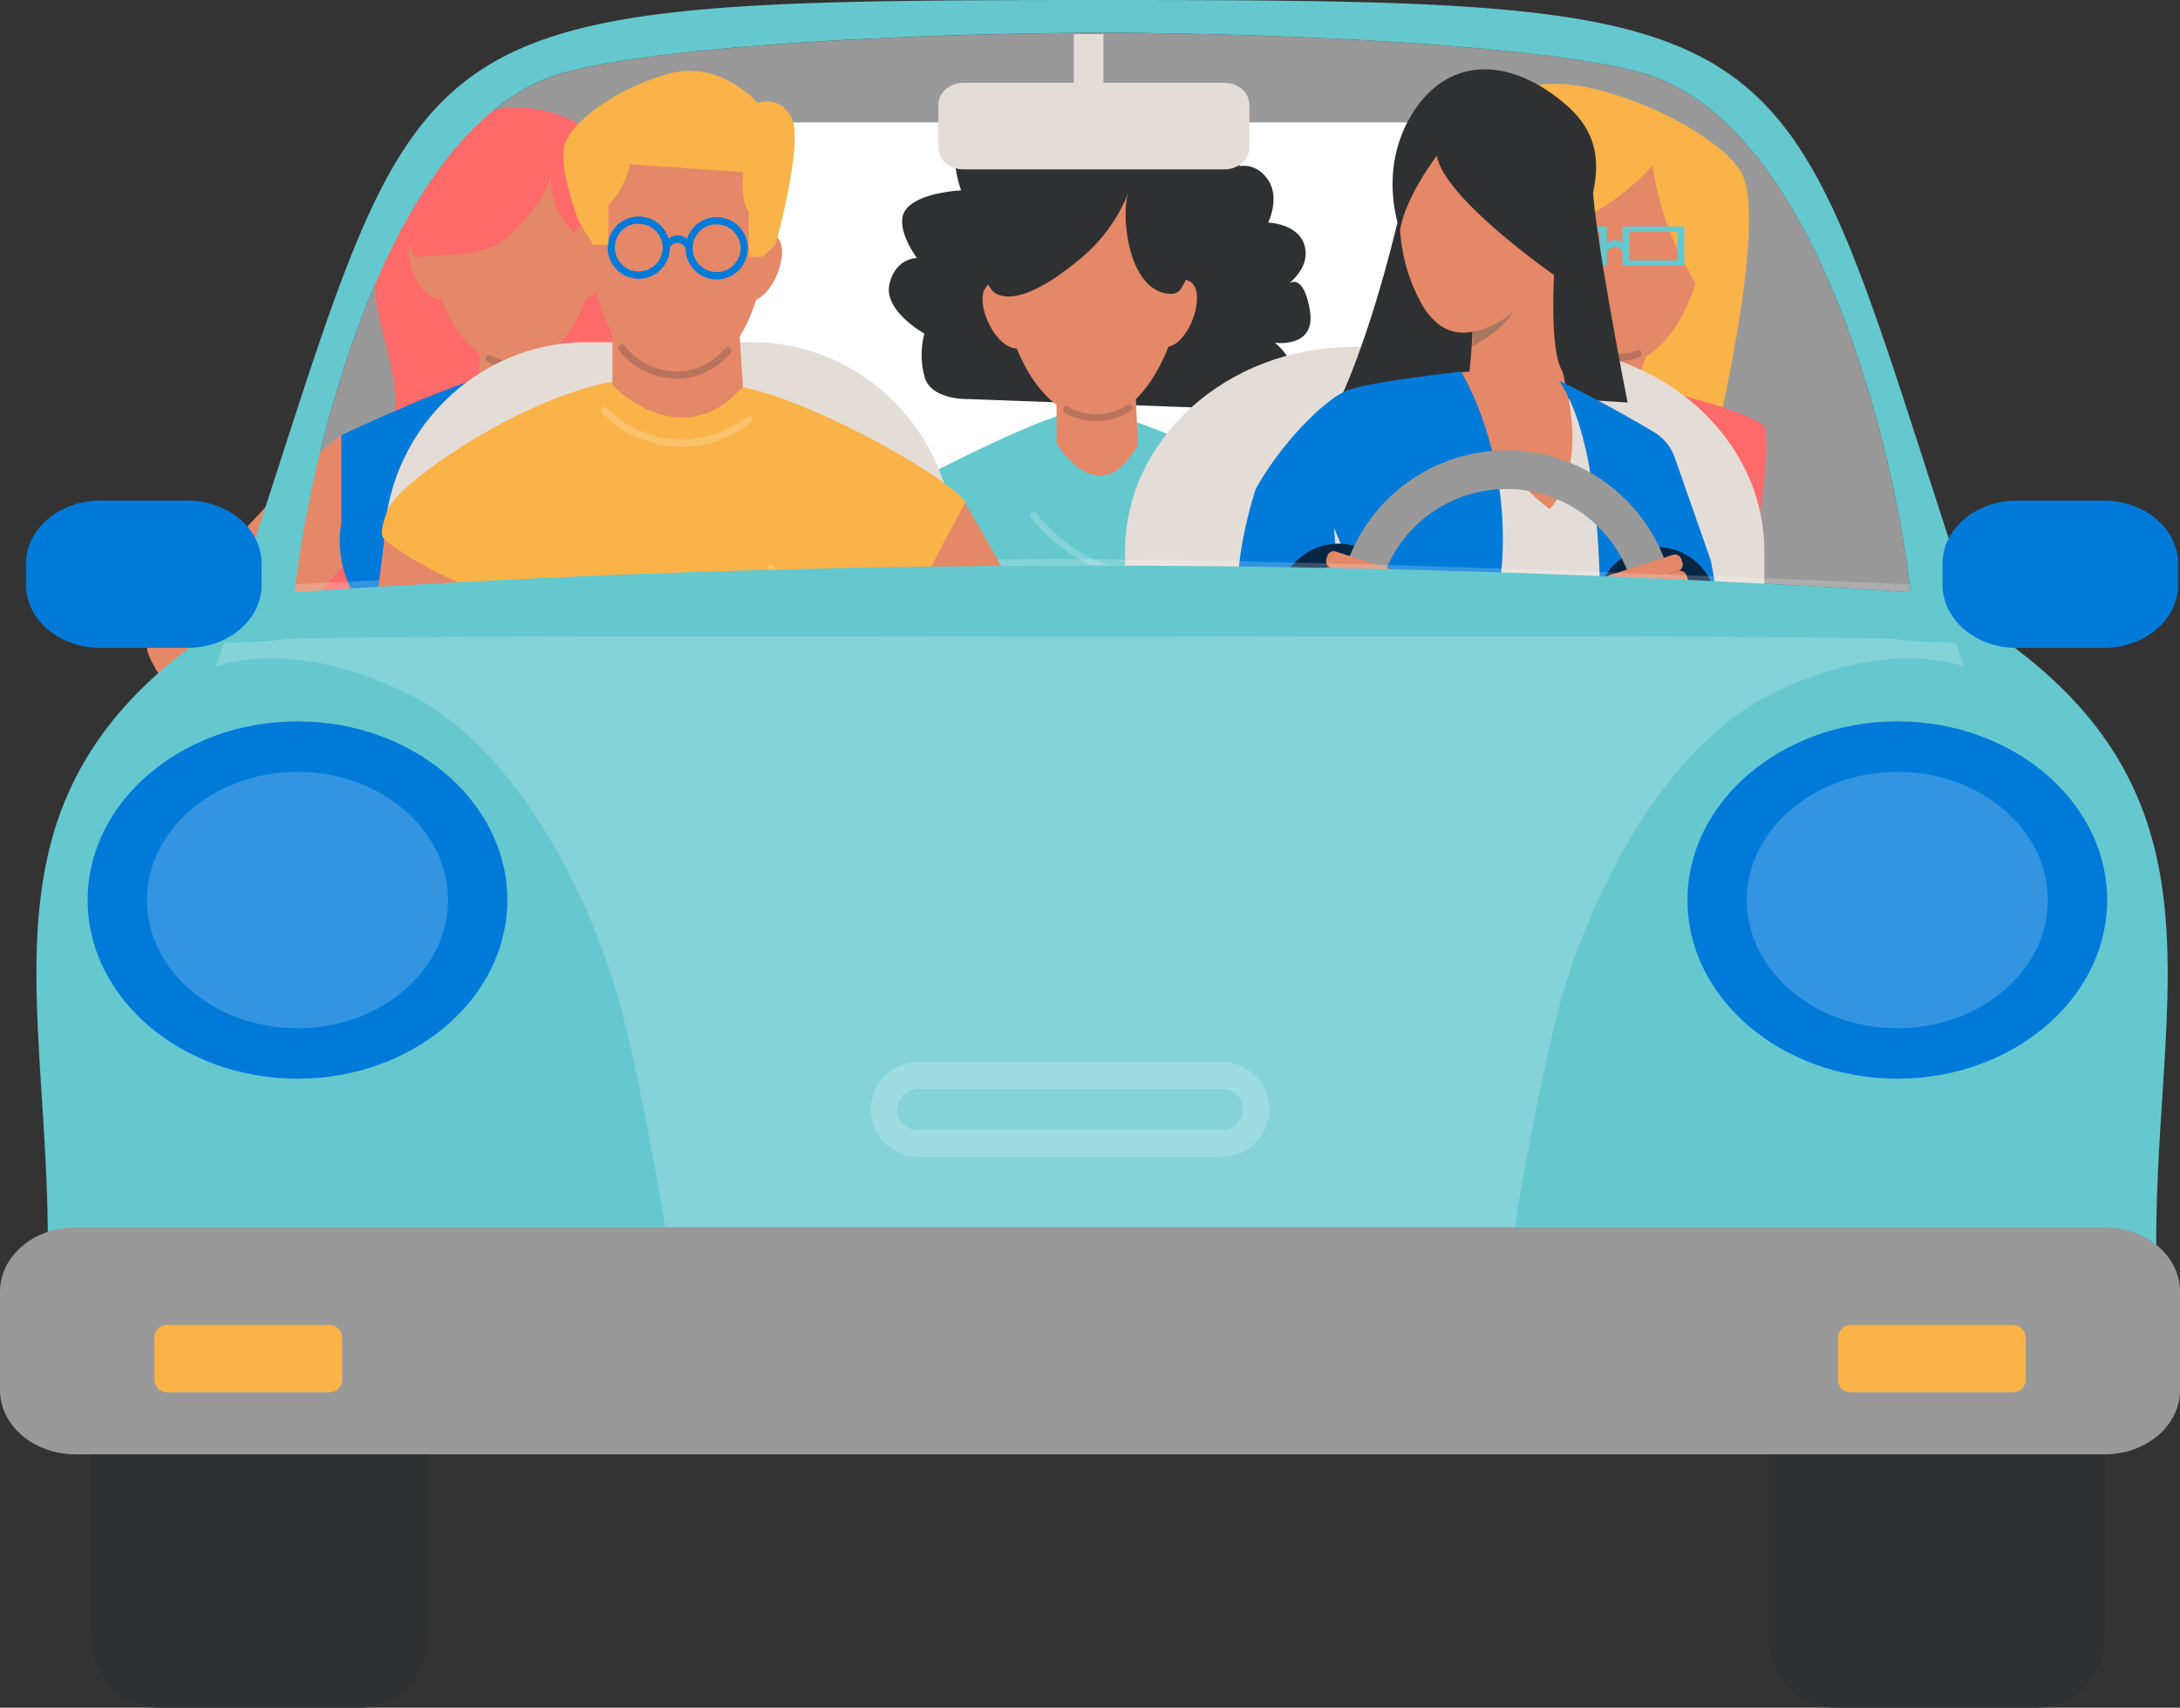 <svg xmlns="http://www.w3.org/2000/svg" viewBox="0 0 554.73 434.61"><rect x="0" y="0" width="554.73" height="434.61" fill="#333333" stroke="none"/><defs><style>.cwp_cls-1,.cwp_cls-10{fill:#2f3031;}.cwp_cls-1,.cwp_cls-14,.cwp_cls-2,.cwp_cls-22,.cwp_cls-23,.cwp_cls-24,.cwp_cls-25,.cwp_cls-3{fill-rule:evenodd;}.cwp_cls-18,.cwp_cls-2{fill:#999;}.cwp_cls-12,.cwp_cls-13,.cwp_cls-24,.cwp_cls-3{fill:#fff;}.cwp_cls-4{fill:#ff6a6a;}.cwp_cls-5{fill:#e48868;}.cwp_cls-23,.cwp_cls-6{fill:#007ad9;}.cwp_cls-7{fill:#ba745d;}.cwp_cls-25,.cwp_cls-8{fill:#fab348;}.cwp_cls-22,.cwp_cls-9{fill:#65c8cf;}.cwp_cls-11,.cwp_cls-13,.cwp_cls-19,.cwp_cls-24{opacity:0.2;}.cwp_cls-14,.cwp_cls-15{fill:#e4ddd7;}.cwp_cls-16{fill:#a77860;}.cwp_cls-17{fill:#072643;}.cwp_cls-19{fill:none;stroke:#fff;stroke-miterlimit:10;stroke-width:4px;}.cwp_cls-20{fill:#dc5955;}.cwp_cls-21{fill:#004a90;}</style></defs><title>VoitureContente</title><g id="Calque_2" data-name="Calque 2"><g id="Calque_1-2" data-name="Calque 1"><path class="cwp_cls-1" d="M466.94,294.46h51.72c9.3,0,16.91,8.18,16.91,18.19V416.42c0,10-7.61,18.19-16.91,18.19H466.94c-9.3,0-16.91-8.18-16.91-18.19V312.65C450,302.65,457.63,294.46,466.94,294.46Z"/><path class="cwp_cls-1" d="M40.15,294.46H91.88c9.3,0,16.91,8.18,16.91,18.19V416.42c0,10-7.61,18.19-16.91,18.19H40.15c-9.3,0-16.91-8.18-16.91-18.19V312.65C23.25,302.65,30.85,294.46,40.15,294.46Z"/><path class="cwp_cls-2" d="M138.45,20.21C96.54,37.85,78.35,119,75,150.72c137.92-9.42,274.9-8.64,411.15,0C482.8,119,464.62,37.85,422.7,20.21,405.28,12.87,342.82,8.64,280.58,8.29,218.34,8.64,155.88,12.87,138.45,20.21Z"/><path class="cwp_cls-3" d="M186.28,31.16H387c22,0,40,16.19,40,36V92.85c0,19.78-18,36-40,36H186.28c-22,0-40-16.19-40-36V67.13C146.25,47.34,164.26,31.16,186.28,31.16Z"/><path class="cwp_cls-4" d="M99,109.89c-5.64,13.2-25,15.6-31.38,28.45-4.29,8.64-.95,19.58,5.76,26.51s16.1,10.55,25.4,13.1c20.73,5.69,43.07,7,63.61.68,7.36-2.26,14.55-5.56,20.29-10.7s9.94-12.29,10.43-20-3.19-15.78-9.92-19.54c-4.07-2.28-9.06-3-12.53-6.09-5.14-4.61-5.06-12.53-4.87-19.43a246.16,246.16,0,0,0-2-38.56c-1.28-9.85-3.42-20.18-10.08-27.55-7.27-8-19.28-11.1-29.8-8.45S104.55,38.89,99.79,48.64s-5.61,21.15-3.42,31.78C98.41,90.26,102.9,100.65,99,109.89Z"/><path class="cwp_cls-5" d="M86.85,110.76c-9.09,5.6-47.64,48.74-49.38,54s45.28,63.38,45.28,63.38l6.76-11.74-26-45,30.29-34.89Z"/><path class="cwp_cls-5" d="M174.8,112.61c9.09,5.6,45.44,46.89,47.18,52.12s-45.28,63.38-45.28,63.38l-6.76-11.74,26-45-30.29-34.89Z"/><path class="cwp_cls-6" d="M156.75,200.1,166,159.37c8.33-7.87,8.8-20.37,8.8-25.92V112.61s-37-18.05-45.36-18.05-42.59,16.2-42.59,16.2V133c-2.78,16.2,9.72,26.85,9.72,26.85L104,200.1"/><path class="cwp_cls-5" d="M122,79V99.4s10.32,17.44,19.79.41L141,79Z"/><path class="cwp_cls-5" d="M126.15,30.76c-17.56,2.3-20.37,22.6-16.15,38.63,3.15,12,10.32,24.05,21.59,23.76S149.64,77.46,151.66,68C154.9,52.81,154.3,27.07,126.15,30.76Z"/><path class="cwp_cls-5" d="M112.09,65s-.68-6.72-6.1-4.48,1.19,17.39,7.23,15.65S112.09,65,112.09,65Z"/><path class="cwp_cls-5" d="M148.17,64.62s.2-6.75,5.76-4.91.06,17.43-6.09,16.13S148.17,64.62,148.17,64.62Z"/><path class="cwp_cls-7" d="M131.66,94A15.09,15.09,0,0,1,124,92a.87.87,0,1,1,.89-1.5A13.8,13.8,0,0,0,139.21,90a.87.87,0,1,1,1,1.44A15.18,15.18,0,0,1,131.66,94Z"/><path class="cwp_cls-4" d="M140.4,41.86c.17,5-2.66,10.08-10.3,17.54-6.42,6.27-14,5.1-24.61,6.08-3.77-9.22-3.32-12.3-3.32-12.3,1.23-9.89,5.27-12.48,13.25-18.44s19.44-7.5,28.14-2.64c7.28,4.07,11.82,11.93,13.77,20s2,7.2,1.65,15.53C146.8,61.19,138.7,55.54,140.4,41.86Z"/><path class="cwp_cls-5" d="M169.94,216.38s-2.76-6.58-3.63-6.43-7.85,8-8.29,9,1,3.05,1,3.05l2.76-1.45,1.16,4.07h2.73s-2.88,2-2.73,3.49a2.34,2.34,0,0,0,1.6,1.89l4.3-2.62,3.17,5.82,4.67-5.09Z"/><path class="cwp_cls-7" d="M164.56,230.88a.92.92,0,0,1-.25,0,3.16,3.16,0,0,1-2.21-2.64,3.78,3.78,0,0,1,1.27-2.7H163a.87.87,0,0,1-.84-.63l-.87-3-1.81,1a.86.86,0,0,1-1.11-.26c-.41-.57-1.7-2.54-1.11-3.9a.86.86,0,0,1,1.13-.45.87.87,0,0,1,.47,1.14,2.91,2.91,0,0,0,.52,1.56l2-1.08a.85.85,0,0,1,.75,0,.87.87,0,0,1,.49.56l1,3.44h2.07a.87.87,0,0,1,.5,1.58c-1.16.82-2.42,2.15-2.37,2.69a1.32,1.32,0,0,0,.67,1l3.91-2.38a.87.87,0,0,1,.91,1.49l-4.3,2.62A.89.89,0,0,1,164.56,230.88Z"/><path class="cwp_cls-5" d="M89.51,216.38s2.76-6.58,3.63-6.43,7.85,8,8.29,9-1,3.05-1,3.05l-2.76-1.45-1.16,4.07H93.76s2.88,2,2.73,3.49a2.34,2.34,0,0,1-1.6,1.89l-4.3-2.62-3.17,5.82-4.67-5.09Z"/><path class="cwp_cls-7" d="M94.89,230.88a.89.89,0,0,1-.45-.13l-4.3-2.62a.87.87,0,0,1,.91-1.49L95,229a1.33,1.33,0,0,0,.67-1c.05-.54-1.21-1.86-2.37-2.69a.87.87,0,0,1,.5-1.58h2.08l1-3.44a.87.87,0,0,1,1.24-.53l2.05,1.08a2.93,2.93,0,0,0,.52-1.56.87.87,0,0,1,1.6-.69c.59,1.36-.7,3.33-1.11,3.9a.88.88,0,0,1-1.11.27l-1.81-1-.87,3a.87.87,0,0,1-.84.63h-.4a3.81,3.81,0,0,1,1.27,2.7,3.16,3.16,0,0,1-2.22,2.64A.92.92,0,0,1,94.89,230.88Z"/><path class="cwp_cls-8" d="M376.54,104c-11.72-12.58-9.66-21.33,3.22-30S376.24,37.08,385,25.17s52.09,6.37,58.39,19.34S436.28,113,436.28,113Z"/><path class="cwp_cls-5" d="M414.13,30.86c-12.28-.79-23.85,6.1-20.64,32,.25,2,0,9.87.43,11.6,2.55,11.25,13.19,18.25,18.12,18.29,7.67,0,15.09-7.8,18.92-19.18a43.1,43.1,0,0,0,2.16-11.33C434.34,46.53,431.06,31.94,414.13,30.86Z"/><path class="cwp_cls-8" d="M427.28,31.78c-7-7.14-22.81-3.34-31.47,1.68S385.26,51.55,385,61.55a62.56,62.56,0,0,0,35.49-19.36A78.42,78.42,0,0,0,433,74.41c.74-6.08,1.49-12.23.86-18.33S431.58,36.15,427.28,31.78Z"/><path class="cwp_cls-4" d="M436.08,196.95s17.56-84.9,12.51-88.86-29.21-9.66-29.21-9.66H401.14s-32.07,1.54-34.27,2.86-4,29.43-4,29.43l1.32,72.41"/><path class="cwp_cls-5" d="M402.37,86.51v15.82c0,3.51,3.6,8.4,3.6,8.4.66,0,7-5.05,7.91-6.15S419.37,89,419.37,89Z"/><polygon class="cwp_cls-4" points="400.01 106.56 399.19 94.07 419.92 95.27 416.09 106.56 405.67 112.97 400.01 106.56"/><path class="cwp_cls-7" d="M415.14,91.51a14.14,14.14,0,0,1-8.87-.86A.88.88,0,1,1,407,89a12.51,12.51,0,0,0,9.54.19.89.89,0,0,1,1.14.49.88.88,0,0,1-.49,1.14A13.76,13.76,0,0,1,415.14,91.51Z"/><path class="cwp_cls-9" d="M408.9,67.54H393.14V57.66H408.9ZM407.17,59h-12.3v7.27h12.3Z"/><path class="cwp_cls-9" d="M412.9,64.15a2.49,2.49,0,0,0-1.79-1.38A3.1,3.1,0,0,0,408.9,64l-1.33-1.1c.07-.08,1.68-1.91,3.65-1.81a4.07,4.07,0,0,1,3.13,2.17Z"/><path class="cwp_cls-9" d="M428.6,67.54H412.84V57.66H428.6ZM426.87,59h-12.3v7.27h12.3Z"/><path class="cwp_cls-10" d="M246.46,101.56s-9.68.39-11.23-5.81a21.06,21.06,0,0,1,0-10.84s-10.45-5.81-8.9-12.58,7-6.65,7-6.65-6.19-8.25-2.71-12.51,13.94-4.72,13.94-4.72-3.48-9.6,0-12.7,12.77,0,12.77,0,3.48-11.35,12-11.67,10.06,4.32,10.06,4.32,3.1-6.7,11.61-4.32S301,32.8,301,32.8s6.19-4.5,11.23,0,3.1,9.53,3.1,9.53,4.26-1.16,7.36,3.48,0,10.84,0,10.84,7.74.21,9.29,5.91-4.26,9.76-4.26,9.76,3.79-3.48,5.57,6.49-8.9,8.42-8.9,8.42,7.19,5.42,3.71,11.61-14.71,5.21-14.71,5.21Z"/><path class="cwp_cls-9" d="M305.16,214.41l9.67-42.57c8.71-8.22,9.19-21.28,9.19-27.09s-2.51-23.7-2.51-23.7-36.19-16.93-44.9-16.93-40.86,16.93-40.86,16.93l-3.65,23.22c-2.9,16.93,10.16,28.06,10.16,28.06l6.38,41.83"/><path class="cwp_cls-9" d="M321.52,121.05c9.11,5,17,33.91,17.62,44.35s-.23,55.92-14.52,57.23-76-8.49-76-8.49L250,199.38l59.83-5.56,4.67-50.18Z"/><path class="cwp_cls-9" d="M235.77,121.05c-13.91,7.4-16.48,48.18-15.8,62.12s-3.81,36.83,7.85,37.54S294,216,294,216l11.24-21.11-52.4-5Z"/><g class="cwp_cls-11"><path class="cwp_cls-12" d="M286.64,147l-.19,0a42.63,42.63,0,0,1-24.08-15.29.87.87,0,1,1,1.38-1.07,40.87,40.87,0,0,0,23.09,14.65.87.87,0,0,1-.19,1.72Z"/></g><g class="cwp_cls-11"><path class="cwp_cls-12" d="M314.51,171.65a.87.87,0,0,1-.74-1.34,35.27,35.27,0,0,0,2.5-32.14.86.86,0,0,1,0-.74c.7-1.35,1.35-2.81,2-4.26s1.34-3,2.05-4.35a.87.87,0,1,1,1.55.8c-.7,1.35-1.35,2.81-2,4.26s-1.22,2.71-1.86,4a37.05,37.05,0,0,1-2.79,33.38A.87.87,0,0,1,314.51,171.65Z"/></g><g class="cwp_cls-11"><path class="cwp_cls-12" d="M241.94,171.65a.87.87,0,0,1-.74-.41,37.05,37.05,0,0,1-2.79-33.38c-.64-1.28-1.25-2.63-1.86-4s-1.31-2.91-2-4.26a.87.87,0,1,1,1.55-.8c.72,1.38,1.38,2.86,2.05,4.35s1.31,2.91,2,4.26a.86.86,0,0,1,0,.74,35.27,35.27,0,0,0,2.5,32.14.87.87,0,0,1-.28,1.2A.86.86,0,0,1,241.94,171.65Z"/></g><path class="cwp_cls-5" d="M268.84,91.55v21.28s10.78,18.22,20.68.43l-.87-21.71Z"/><path class="cwp_cls-5" d="M273.19,41.09c-18.35,2.41-21.29,23.62-16.88,40.37,3.29,12.5,10.78,25.13,22.56,24.83s18.87-16.4,21-26.28C303.24,64.13,302.61,37.24,273.19,41.09Z"/><path class="cwp_cls-5" d="M258.5,76.83s-.71-7-6.38-4.68,1.25,18.18,7.56,16.36S258.5,76.83,258.5,76.83Z"/><path class="cwp_cls-5" d="M296.2,76.48s.2-7.06,6-5.13.06,18.22-6.36,16.86S296.2,76.48,296.2,76.48Z"/><path class="cwp_cls-10" d="M294.47,41.66a13.46,13.46,0,0,0-4.06-.68,3.56,3.56,0,0,0-1.91-1.88c-5.65-2.44-19-2.07-24.92,0s-12.7,10.7-14.24,15.68c-1.64,5.29,0,10.84,1.64,16.13.47,1.52,1.1,3.21,2.83,4,6.29,2.74,16.8-5.53,20.59-8.65A41.86,41.86,0,0,0,287.15,49c-2.08,5.5-.11,26.15,11.3,25.78a3.09,3.09,0,0,0,2.39-1.88c1.83-3.19,3.69-6.49,3.83-10S298.49,43.08,294.47,41.66Z"/><path class="cwp_cls-7" d="M278.95,107.17a15.74,15.74,0,0,1-8-2.13.87.87,0,1,1,.89-1.5,14.46,14.46,0,0,0,15-.49.87.87,0,1,1,1,1.44A15.84,15.84,0,0,1,278.95,107.17Z"/><path class="cwp_cls-13" d="M256.11,197.8a.94.94,0,0,1-.1-1.88L302.88,191l7.59-13.22a.94.94,0,0,1,1.63.94L304,192.81l-47.83,5Z"/><path class="cwp_cls-13" d="M280.18,195.29h-.1l-23.75-2.48-8.07-14.05a.94.94,0,0,1,1.63-.94L257.48,191l22.8,2.38a.94.94,0,0,1-.1,1.88Z"/><path class="cwp_cls-14" d="M344.09,88.32h47.06c31.8,0,57.82,23.38,57.82,52v8.67q-81.16-4.28-162.69-4.61v-4.06C286.28,111.7,312.3,88.32,344.09,88.32Z"/><path class="cwp_cls-14" d="M149.29,87.08h41.94c28.34,0,51.53,23.38,51.53,52v5.32q-72.32.42-145,5.26V139C97.76,110.46,120.94,87.08,149.29,87.08Z"/><path class="cwp_cls-14" d="M245.06,21.08h66.59c3.46,0,6.28,2.54,6.28,5.65V37.45c0,3.1-2.83,5.65-6.28,5.65H245.06c-3.46,0-6.28-2.54-6.28-5.65V26.73C238.78,23.62,241.6,21.08,245.06,21.08Z"/><rect class="cwp_cls-15" x="273.25" y="8.69" width="7.54" height="16.72"/><path class="cwp_cls-10" d="M358.68,43.08c-8.56,40.72-18.07,59.37-18.07,59.37s20.13-1.55,35.9-1.58,37.65,1.58,37.65,1.58-9.8-49.9-8.86-57.48S358.68,43.08,358.68,43.08Z"/><path class="cwp_cls-5" d="M383.08,104.89c-11.6-2.7-9.13-10.63-9.13-10.63s.54-4.48.75-10.15c.05-1.45.09-3,.08-4.52,0-2.35-.1-4.76-.32-7-.95-9.57,21.05-3.87,21.05-3.87s-1.27,19.38,1.76,25.19S394.67,107.59,383.08,104.89Z"/><path class="cwp_cls-5" d="M362.31,96.31s23.39,27,32,33.27c0,0,9.94-9,3.81-32.69C398.17,96.89,386.87,91.24,362.31,96.31Z"/><path class="cwp_cls-5" d="M361.59,31.3s-12.15,23.4-.1,45.58,35.72-9.66,37.25-13.39,9.65-24.86-6.5-31.27S365,24.95,361.59,31.3Z"/><path class="cwp_cls-10" d="M365.63,39.61s-8.36,11-9.35,19.1c0,0-6.07-15.47,3.35-30.21s25.49-13.69,39.18-1.54c7.86,7,12.71,17.94-3.07,43.25C395.73,70.2,367.35,50.48,365.63,39.61Z"/><path class="cwp_cls-16" d="M385,79.21s-2.11,4.61-10.35,8.89c.05-1.18.09-2.42.08-3.67A19.69,19.69,0,0,0,385,79.21Z"/><path class="cwp_cls-6" d="M419.1,160.15a27.8,27.8,0,0,1-4.21,7.5c-5.76,7.68-1.82,52.45,0,63.95A3.14,3.14,0,0,1,413,235l-4.41,1.88a3.76,3.76,0,0,1-5.23-3.73v-.09c3.15-43.67,9.39-112-6.6-136.16h0l.81.39.1.05c8.41,4.08,17.68,9.32,23.24,12.65a12.18,12.18,0,0,1,5.25,6.44c1.86,5.33,5.32,15.24,9.1,26C435.32,142.41,445.9,191.25,419.1,160.15Z"/><path class="cwp_cls-6" d="M339.45,134.37l0,0a191.28,191.28,0,0,1,8.74,23.8l.2.68c2.84,9.61,2.58,20.06,1,31.78-1.16,8.86-7.77,23.33-11.75,30.38a4.78,4.78,0,0,0,.16,3.68h0a2.65,2.65,0,0,0,1.31,1.53l14.42,5.34,3.39,1.25a7.39,7.39,0,0,0,9.88-6c3.21-24.66,7.26-49.85,10.49-59.34,14.18-41.64-5.54-72.93-5.54-72.93S348.55,97.28,344.06,99c-5.12.79-17.82,13.12-24.56,25.56,0,0-11,33.07,1.3,39.56s19.62,5.78,21.15,3"/><circle class="cwp_cls-17" cx="340.61" cy="153.58" r="15.23"/><circle class="cwp_cls-17" cx="421.55" cy="154.44" r="15.23"/><path class="cwp_cls-18" d="M426.35,157.61a43,43,0,1,1-43-43A43,43,0,0,1,426.35,157.61Zm-43-33.15a33.15,33.15,0,1,0,33.15,33.15A33.15,33.15,0,0,0,383.34,124.45Z"/><rect class="cwp_cls-5" x="337.07" y="143.2" width="22.43" height="4.32" rx="1.66" ry="1.66" transform="translate(61.43 -99.88) rotate(17.87)"/><rect class="cwp_cls-5" x="335.74" y="147.31" width="22.43" height="4.32" rx="1.66" ry="1.66" transform="translate(62.63 -99.28) rotate(17.87)"/><rect class="cwp_cls-5" x="334.42" y="151.42" width="22.43" height="4.32" rx="1.66" ry="1.66" transform="translate(63.82 -98.67) rotate(17.87)"/><rect class="cwp_cls-5" x="332.81" y="155.44" width="22.43" height="4.32" rx="1.66" ry="1.66" transform="translate(64.98 -97.99) rotate(17.87)"/><rect class="cwp_cls-5" x="331.49" y="159.56" width="22.43" height="4.32" rx="1.66" ry="1.66" transform="translate(66.18 -97.38) rotate(17.87)"/><rect class="cwp_cls-5" x="406.08" y="144.06" width="22.43" height="4.32" rx="1.66" ry="1.66" transform="translate(859.33 157.29) rotate(162.13)"/><rect class="cwp_cls-5" x="407.41" y="148.17" width="22.43" height="4.32" rx="1.66" ry="1.66" transform="translate(863.18 164.91) rotate(162.13)"/><rect class="cwp_cls-5" x="408.73" y="152.28" width="22.43" height="4.32" rx="1.66" ry="1.66" transform="translate(867.03 172.53) rotate(162.13)"/><rect class="cwp_cls-5" x="410.33" y="156.3" width="22.43" height="4.32" rx="1.66" ry="1.66" transform="translate(871.39 179.89) rotate(162.13)"/><rect class="cwp_cls-5" x="411.66" y="160.41" width="22.43" height="4.32" rx="1.66" ry="1.66" transform="matrix(-0.95, 0.31, -0.31, -0.95, 875.24, 187.5)"/><path class="cwp_cls-19" d="M75,150.72s128.78-6.77,202.36-6.41,208.79,6.41,208.79,6.41"/><path class="cwp_cls-5" d="M219.66,144.77s35,51.11,31.36,55.85c-5,6.63-48.73,24.7-48.73,24.7l7.26,15s77.12-19,71.18-41.3-36-72.39-36-72.39Z"/><path class="cwp_cls-5" d="M206,243.36s8.47-6.74,9.32-10.83-10.08-8.15-10.08-8.15l-7.53,2.34Z"/><path class="cwp_cls-5" d="M203.19,227s-10.18-3.72-11.75-4.23-6,1.12-10.18,4.17a84.1,84.1,0,0,0-9.62,8c-.59.68-1.28,1.06-.23,3.37a10.23,10.23,0,0,0,3.06,3.72s.12,3.43,2.7,5a5.52,5.52,0,0,0,3.4,4.47s.32,3.15,2.66,3.85a30.54,30.54,0,0,1,5.93-1.46c1.73,0,10.24-3.69,17.81-8.64C207,245.27,212.52,237.81,203.19,227Z"/><path class="cwp_cls-5" d="M191,223.82s-5.76,6.77-7.27,11.85c-.34,1.15-.47,2.32.47,3.07s3.21.35,5.86-2.46a32.47,32.47,0,0,1,7.34-5.22S199.31,227.38,191,223.82Z"/><path class="cwp_cls-5" d="M173.22,240.88s12-7,13.43-7-1.07-4.44-2.29-4.4-11.92,5.13-12.91,5.78S169.79,239.72,173.22,240.88Z"/><path class="cwp_cls-5" d="M176.45,232.49S155,244.28,155.85,246c1.2,2.44,7.17,1.71,23.13-8.2C194.51,228.12,176.45,232.49,176.45,232.49Z"/><path class="cwp_cls-20" d="M222.54,297.18"/><path class="cwp_cls-8" d="M109.9,288.3l112.63,8.88s-.63-55.51-1.91-64.94-1.56-46.75,1.3-72.13c.64-5.72,8.2-1.67,8.2-1.67l5.12-11.06,10.49-19.67c-6.1-7.42-38.3-25-54.76-28.73-14.59-3.34-18.91-2.85-28.36-2.58-24.8.7-62.65,27.11-63.93,33.51,0,0-2.22,4.78-1.26,6.8.81,1.7,19.83,14.64,24.42,13.7a27.13,27.13,0,0,1,0,5C121.63,158.46,107.62,266.34,109.9,288.3Z"/><g class="cwp_cls-11"><path class="cwp_cls-12" d="M129.22,265.91a.67.67,0,0,1-.59-.39.78.78,0,0,1,.27-1,108,108,0,0,0,33.27-31.05.64.64,0,0,1,.95-.13.79.79,0,0,1,.12,1,109.5,109.5,0,0,1-33.7,31.45A.64.64,0,0,1,129.22,265.91Z"/></g><g class="cwp_cls-11"><path class="cwp_cls-12" d="M164.61,286a.61.61,0,0,1-.41-.17.91.91,0,0,1-.12-1.13c8.66-13.29,14.85-24.49,18.94-39.21a.65.65,0,0,1,.85-.51.85.85,0,0,1,.43,1c-4.15,14.94-10.4,26.26-19.15,39.69A.64.64,0,0,1,164.61,286Z"/></g><g class="cwp_cls-11"><path class="cwp_cls-12" d="M194.43,274.62h-.07a.86.86,0,0,1-.8-.93c1.15-15.42,2.54-30.18,3.89-44.44,1-10.69,2-21.74,3-33.19,1.15-13.81,1.38-40.08-5.09-51a.86.86,0,1,1,1.49-.88c6.69,11.27,6.49,38,5.32,52-1,11.46-2,22.51-3,33.21-1.34,14.26-2.73,29-3.88,44.41A.87.87,0,0,1,194.43,274.62Z"/></g><g class="cwp_cls-11"><path class="cwp_cls-12" d="M173.47,113.69c-.55,0-1.1,0-1.65,0a28.64,28.64,0,0,1-18.52-8.46.92.92,0,1,1,1.31-1.28A26.45,26.45,0,0,0,190.07,106a.92.92,0,0,1,1.15,1.43A28.64,28.64,0,0,1,173.47,113.69Z"/></g><path class="cwp_cls-5" d="M155.83,76.61V98s17.31,18.35,33.21.43l-1.39-21.85Z"/><path class="cwp_cls-5" d="M168.47,27c-18.53,2-19.52,22.92-17.83,40.29s10.27,28.25,22.13,28.19,19.46-12.53,21.73-28.73S198.17,23.7,168.47,27Z"/><path class="cwp_cls-5" d="M154,62.64s-.57-7.09-6.32-4.85.87,18.32,7.26,16.62S154,62.64,154,62.64Z"/><path class="cwp_cls-5" d="M190.5,64.71s.35-7.1,6.17-5-.32,18.34-6.76,16.84S190.5,64.71,190.5,64.71Z"/><polygon class="cwp_cls-21" points="165.36 180.1 170.75 156.15 193.55 160.6 180.43 205.09 160.57 198.59 165.36 180.1"/><path class="cwp_cls-5" d="M167.88,208.51s-12.78,2.74-15.52,0-.81-15.4-.81-15.4,6.28-7.87,6.62-11,5.48-10.61,7.19-9.87,0,7.82,0,7.82L190,177c5.48-.68,3.08,2.74,2.74,4.45s-6.6,3.76-6.6,3.76,2.84,4.64,2.15,5.75-2.15,3.5-2.15,3.5S189,200,187.95,201s-4,1.37-4,1.37-.82,3.8-1.51,4.3S167.88,208.51,167.88,208.51Z"/><path class="cwp_cls-6" d="M163.18,70.92a7.92,7.92,0,1,1,7.26-8.53A7.93,7.93,0,0,1,163.18,70.92Zm-1.12-14a6.09,6.09,0,1,0,6.55,5.58A6.1,6.1,0,0,0,162.06,57Z"/><path class="cwp_cls-6" d="M183,71.09a7.92,7.92,0,1,1,7.26-8.53A7.93,7.93,0,0,1,183,71.09Zm-1.12-14a6.09,6.09,0,1,0,6.55,5.58A6.09,6.09,0,0,0,181.84,57.12Z"/><path class="cwp_cls-6" d="M174.49,63.25a2.65,2.65,0,0,0-1.9-1.47A3.3,3.3,0,0,0,170.24,63l-1.42-1.17c.07-.08,1.79-2,3.88-1.93A4.33,4.33,0,0,1,176,62.26Z"/><path class="cwp_cls-7" d="M172.28,96.38c-.43,0-.86,0-1.29-.05a19,19,0,0,1-13.54-7.25.92.92,0,0,1,1.43-1.15,17.19,17.19,0,0,0,12.25,6.57c5,.35,9.58-1.62,13.54-5.94A.92.92,0,0,1,186,89.8C182.06,94.12,177.33,96.38,172.28,96.38Z"/><path class="cwp_cls-8" d="M147.33,56.47l3.62,5.81h3.84v-10s4.84-4.91,5.36-10.51l29,2.07s-.93,7.16,1.37,10v11.5h3.58l3.27-3.1s7-25.52,4.19-31.91-8.74-4.09-8.74-4.09S183.3,15,169.93,18.83s-24.1,12-26.14,17.63S147.33,56.47,147.33,56.47Z"/><path class="cwp_cls-5" d="M97.82,137.18s-8.09,64.37-8.09,71c0,13.36,15.95,18.35,24.75,17.36,8-.9,39.48-9.74,46.43-15.53s-3-20.29-3-20.29-32.4,13.47-39,12.13,2.89-51.44,2.89-51.44S105.45,144.08,97.82,137.18Z"/><path class="cwp_cls-22" d="M280.44,0C469,0,450.9,3.18,502.83,158.07c72.35,46.14,41.23,102.47,46.49,177.26A2568.23,2568.23,0,0,1,131,345.08q-59.72-3.48-119.47-9.75C16.81,260.54-14.31,204.2,58,158.07,110,3.18,91.88,0,280.44,0Zm-142,20.21C96.54,37.85,78.35,119,75,150.72c137.92-9.42,274.9-8.64,411.15,0C482.8,119,464.62,37.85,422.7,20.21,405.28,12.87,342.82,8.64,280.58,8.29,218.34,8.64,155.88,12.87,138.45,20.21Z"/><path class="cwp_cls-23" d="M513.12,127.41h22.31c10.35,0,18.82,7.21,18.82,16v5.47c0,8.81-8.47,16-18.82,16H513.12c-10.35,0-18.82-7.21-18.82-16v-5.47C494.3,134.62,502.77,127.41,513.12,127.41Z"/><path class="cwp_cls-23" d="M25.44,127.41H47.75c10.35,0,18.82,7.21,18.82,16v5.47c0,8.81-8.47,16-18.82,16H25.44c-10.35,0-18.82-7.21-18.82-16v-5.47C6.61,134.62,15.08,127.41,25.44,127.41Z"/><path class="cwp_cls-24" d="M57,163.63q-1,3-2.08,6.07s18.84-8,49,6.95,49,57.77,55.29,84.51,10.05,51.2,10.05,51.2H385.43s3.77-24.46,10.05-51.2,25.13-69.54,55.29-84.51,49-6.95,49-6.95c-.72-2-1.4-4.05-2.08-6.07-5.37-.12-10.64-.38-14.88-.89-7.45-.89-106.47-.9-205.43-.69-99-.21-198-.2-205.43.69C67.69,163.24,62.42,163.51,57,163.63Z"/><path class="cwp_cls-2" d="M19.15,312.36H535.58c10.53,0,19.15,7.34,19.15,16.31v25.15c0,9-8.62,16.31-19.15,16.31H19.15C8.62,370.13,0,362.79,0,353.82V328.67C0,319.7,8.62,312.36,19.15,312.36Z"/><path class="cwp_cls-23" d="M75.7,274.53c29.41,0,53.4-20.42,53.4-45.47s-24-45.47-53.4-45.47S22.3,204,22.3,229.07,46.29,274.53,75.7,274.53Z"/><path class="cwp_cls-23" d="M482.8,274.53c29.41,0,53.4-20.42,53.4-45.47s-24-45.47-53.4-45.47S429.4,204,429.4,229.07,453.38,274.53,482.8,274.53Z"/><path class="cwp_cls-24" d="M75.7,261.7C96.81,261.7,114,247,114,229.07S96.81,196.44,75.7,196.44s-38.32,14.66-38.32,32.63S54.59,261.7,75.7,261.7Z"/><path class="cwp_cls-24" d="M482.8,261.7c21.11,0,38.32-14.66,38.32-32.63s-17.22-32.63-38.32-32.63-38.32,14.66-38.32,32.63S461.69,261.7,482.8,261.7Z"/><path class="cwp_cls-25" d="M42.76,337.22H83.6a3.24,3.24,0,0,1,3.45,2.94V351.4a3.24,3.24,0,0,1-3.45,2.94H42.76a3.24,3.24,0,0,1-3.46-2.94V340.17A3.24,3.24,0,0,1,42.76,337.22Z"/><path class="cwp_cls-25" d="M471.13,337.22H512a3.24,3.24,0,0,1,3.46,2.94V351.4a3.24,3.24,0,0,1-3.46,2.94H471.13a3.24,3.24,0,0,1-3.45-2.94V340.17A3.24,3.24,0,0,1,471.13,337.22Z"/><path class="cwp_cls-13" d="M311.27,294.42H233.34a12.09,12.09,0,0,1,0-24.17h77.93a12.09,12.09,0,0,1,0,24.17Zm-77.93-17.28c-2.57,0-5,2.61-5,5.37a5.34,5.34,0,0,0,5,5h77.93a5.08,5.08,0,0,0,5-5,5.21,5.21,0,0,0-5-5.37Z"/></g></g></svg>
